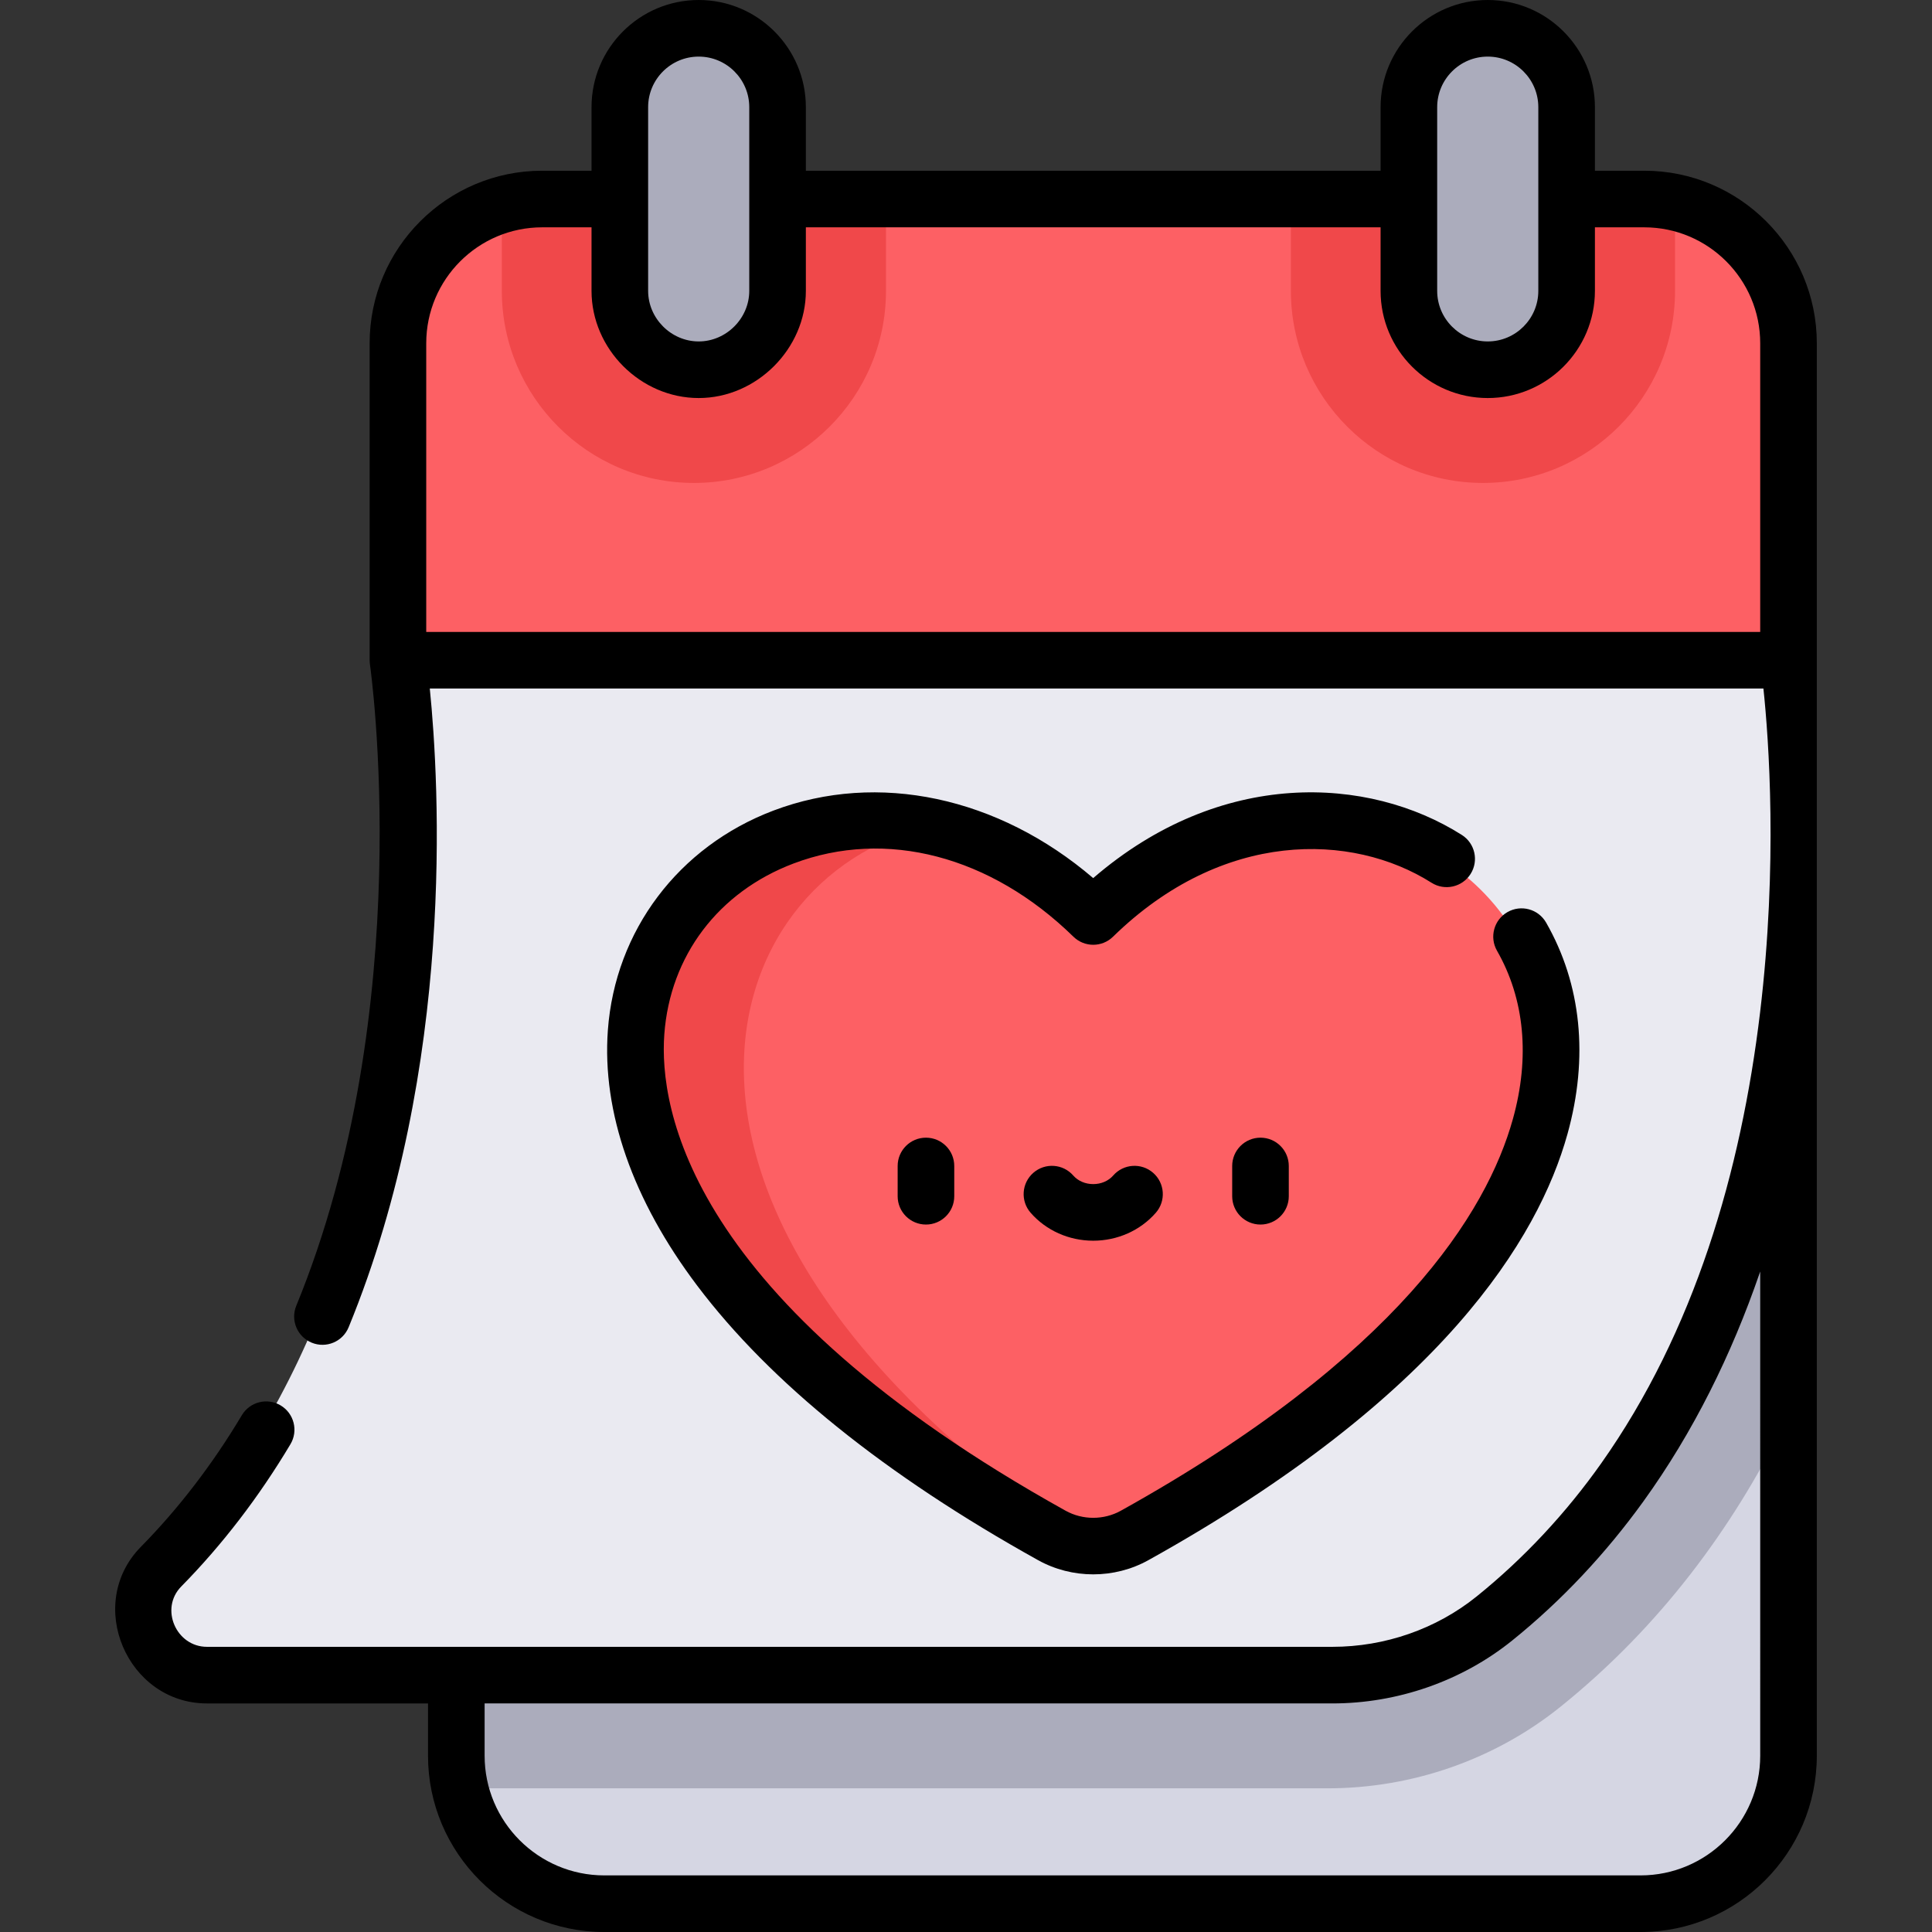<?xml version="1.0" encoding="iso-8859-1"?>
<!-- Generator: Adobe Illustrator 19.0.0, SVG Export Plug-In . SVG Version: 6.00 Build 0)  -->
<svg version="1.1" id="Capa_1" xmlns="http://www.w3.org/2000/svg" xmlns:xlink="http://www.w3.org/1999/xlink" x="0px" y="0px"
	 viewBox="0 0 512 512" style="enable-background:new 0 0 512 512;" xml:space="preserve">
<rect x="0" y="0" width="512" height="512" fill="#333333" stroke="none"/>
<path style="fill:#D5D6E3;" d="M119.662,174.965v290.317c0,21.659,17.558,39.218,39.218,39.218h274.609
	c21.659,0,39.218-17.558,39.218-39.218V174.965H119.662z"/>
<path style="fill:#ABACBC;" d="M472.707,174.965H119.662v290.317c0,2.972,0.341,5.862,0.968,8.644h231.193
	c22.495,0,44.423-7.683,61.745-21.633c26.456-21.306,45.502-47.271,59.139-74.724V174.965z"/>
<path style="fill:#EAEAF1;" d="M472.707,174.965l-184.259-61.111l-184.259,61.111c0,0,22.683,153.411-62.77,240.216
	c-10.505,10.671-2.815,28.746,12.16,28.746h298.244c15.593,0,30.784-5.217,42.928-14.998
	C497.966,345.807,472.707,174.965,472.707,174.965z"/>
<path style="fill:#FD6064;" d="M288.448,242.876c-82.993-81.109-219.889,47.798-10.977,164.028c6.82,3.794,15.134,3.794,21.954,0
	C508.337,290.674,371.441,161.766,288.448,242.876z"/>
<path style="fill:#F0484A;" d="M245.931,219.129c-75.537-16.262-143.808,90.218,31.54,187.774c3.549,1.974,7.501,2.912,11.438,2.831
	C158.775,322.526,188.841,232.359,245.931,219.129z"/>
<path style="fill:#FD6064;" d="M434.482,52.743H142.414c-21.111,0-38.225,17.114-38.225,38.225v83.998h368.518V90.967
	C472.707,69.856,455.593,52.743,434.482,52.743z"/>
<path style="fill:#F0484A;" d="M183.894,127.985c28.066,0,50.9-22.834,50.9-50.9V52.742h-92.381c-3.251,0-6.406,0.409-9.42,1.173
	v23.169C132.994,105.151,155.827,127.985,183.894,127.985z"/>
<path style="fill:#ABACBC;" d="M183.894,97.985c-11.543,0-20.9-9.357-20.9-20.9V28.4c0-11.543,9.357-20.9,20.9-20.9
	s20.9,9.357,20.9,20.9v48.684C204.794,88.628,195.437,97.985,183.894,97.985z"/>
<path style="fill:#F0484A;" d="M393.002,127.985c28.066,0,50.9-22.834,50.9-50.9v-23.17c-3.014-0.764-6.169-1.173-9.42-1.173
	h-92.381v24.342C342.101,105.151,364.935,127.985,393.002,127.985z"/>
<path style="fill:#ABACBC;" d="M393.002,97.985c11.543,0,20.9-9.357,20.9-20.9V28.4c0-11.543-9.357-20.9-20.9-20.9
	s-20.9,9.357-20.9,20.9v48.684C372.102,88.628,381.459,97.985,393.002,97.985z"/>
<path d="M379.367,233.936c3.499,2.217,8.133,1.178,10.35-2.321s1.177-8.133-2.321-10.35c-24.772-15.694-63.882-17.718-97.69,11.44
	c-25.131-21.503-57.029-28.388-84.741-17.892c-25.139,9.52-41.952,31.827-43.877,58.214c-1.58,21.648,6.601,45.043,23.657,67.656
	c19.412,25.735,49.809,50.219,90.348,72.773c4.511,2.51,9.567,3.765,14.624,3.765c5.056,0,10.114-1.255,14.623-3.764
	c77.862-43.319,103.365-85.31,111.048-112.906c5.66-20.328,3.705-39.712-5.654-56.056c-2.059-3.595-6.642-4.84-10.235-2.782
	c-3.595,2.059-4.84,6.641-2.782,10.235c7.321,12.786,8.781,28.202,4.221,44.58c-6.917,24.843-30.555,63.021-103.892,103.822
	c-4.521,2.517-10.139,2.516-14.661,0c-100.222-55.759-107.752-106.852-106.338-126.23c1.519-20.81,14.315-37.736,34.23-45.278
	c24.526-9.29,52.265-2.037,74.198,19.398c2.915,2.849,7.569,2.849,10.484,0C324.025,219.832,358.297,220.587,379.367,233.936z"/>
<path d="M237.888,308.995v8.022c0,4.142,3.358,7.5,7.5,7.5s7.5-3.358,7.5-7.5v-8.022c0-4.142-3.358-7.5-7.5-7.5
	S237.888,304.853,237.888,308.995z"/>
<path d="M326.543,308.995v8.022c0,4.142,3.358,7.5,7.5,7.5s7.5-3.358,7.5-7.5v-8.022c0-4.142-3.358-7.5-7.5-7.5
	S326.543,304.853,326.543,308.995z"/>
<path d="M295.01,311.523c-1.265,1.447-3.194,2.276-5.294,2.276s-4.029-0.83-5.293-2.276c-2.727-3.12-7.465-3.438-10.583-0.711
	c-3.119,2.726-3.438,7.464-0.711,10.583c4.113,4.706,10.159,7.405,16.587,7.405s12.474-2.699,16.587-7.404
	c2.726-3.119,2.408-7.856-0.71-10.583C302.474,308.086,297.735,308.404,295.01,311.523z"/>
<path d="M481.475,90.967c0-25.212-20.512-45.725-45.725-45.725h-13.08V28.4c0-15.66-12.74-28.4-28.4-28.4s-28.4,12.74-28.4,28.4
	v16.842H213.562V28.4c0-15.66-12.74-28.4-28.4-28.4s-28.4,12.74-28.4,28.4v16.842h-13.08c-25.213,0-45.725,20.512-45.725,45.725
	v83.998c0,0.052,0.007,0.102,0.008,0.154c0.002,0.113,0.01,0.225,0.017,0.338c0.01,0.155,0.023,0.31,0.042,0.462
	c0.006,0.046,0.006,0.092,0.013,0.138c0.133,0.902,12.871,91.084-19.52,169.983c-1.573,3.832,0.258,8.213,4.09,9.786
	c3.834,1.574,8.214-0.258,9.786-4.09c28.389-69.152,24.042-144.176,21.507-169.272h353.427c1.414,13.448,3.832,46.479-0.886,85.854
	c-5.051,42.151-17.401,84.561-42.144,119.541c-9.283,13.123-20.459,25.141-32.983,35.228c-10.681,8.602-24.256,13.339-38.224,13.339
	c0,0-298.245,0-298.248,0c-8.154-0.002-12.577-10.128-6.811-15.984c10.855-11.028,20.593-23.716,28.942-37.711
	c2.122-3.557,0.959-8.161-2.598-10.283c-3.557-2.121-8.161-0.959-10.283,2.599c-7.735,12.965-16.734,24.698-26.749,34.872
	c-14.947,15.184-3.612,41.508,17.503,41.508h58.584v13.855c0,25.76,20.958,46.718,46.718,46.718h274.609
	c25.76,0,46.718-20.958,46.718-46.718L481.475,90.967L481.475,90.967z M380.869,28.4c0-7.389,6.011-13.4,13.4-13.4
	s13.4,6.011,13.4,13.4v48.684c0,7.389-6.011,13.4-13.4,13.4s-13.4-6.011-13.4-13.4V28.4z M185.162,15c7.389,0,13.4,6.011,13.4,13.4
	v48.684c0,7.292-6.105,13.4-13.4,13.4c-7.304,0-13.4-6.105-13.4-13.4V28.4C171.761,21.011,177.773,15,185.162,15z M112.957,167.465
	V90.967c0-16.941,13.783-30.725,30.725-30.725h13.08v16.842c0,15.416,13.007,28.4,28.4,28.4c15.347,0,28.4-13.057,28.4-28.4V60.243
	h152.307v16.842c0,15.66,12.74,28.4,28.4,28.4s28.4-12.74,28.4-28.4V60.243h13.08c16.941,0,30.725,13.783,30.725,30.725v76.498
	H112.957V167.465z M466.475,465.282c0,17.489-14.229,31.718-31.718,31.718H160.148c-17.489,0-31.718-14.229-31.718-31.718v-13.855
	h224.661c17.178,0,34.238-5.869,47.632-16.656c13.19-10.623,24.841-23.107,34.753-36.83c13.302-18.415,23.435-39.036,30.825-60.484
	c0.057-0.165,0.117-0.327,0.174-0.492V465.282z"/>
<g>
</g>
<g>
</g>
<g>
</g>
<g>
</g>
<g>
</g>
<g>
</g>
<g>
</g>
<g>
</g>
<g>
</g>
<g>
</g>
<g>
</g>
<g>
</g>
<g>
</g>
<g>
</g>
<g>
</g>
</svg>
